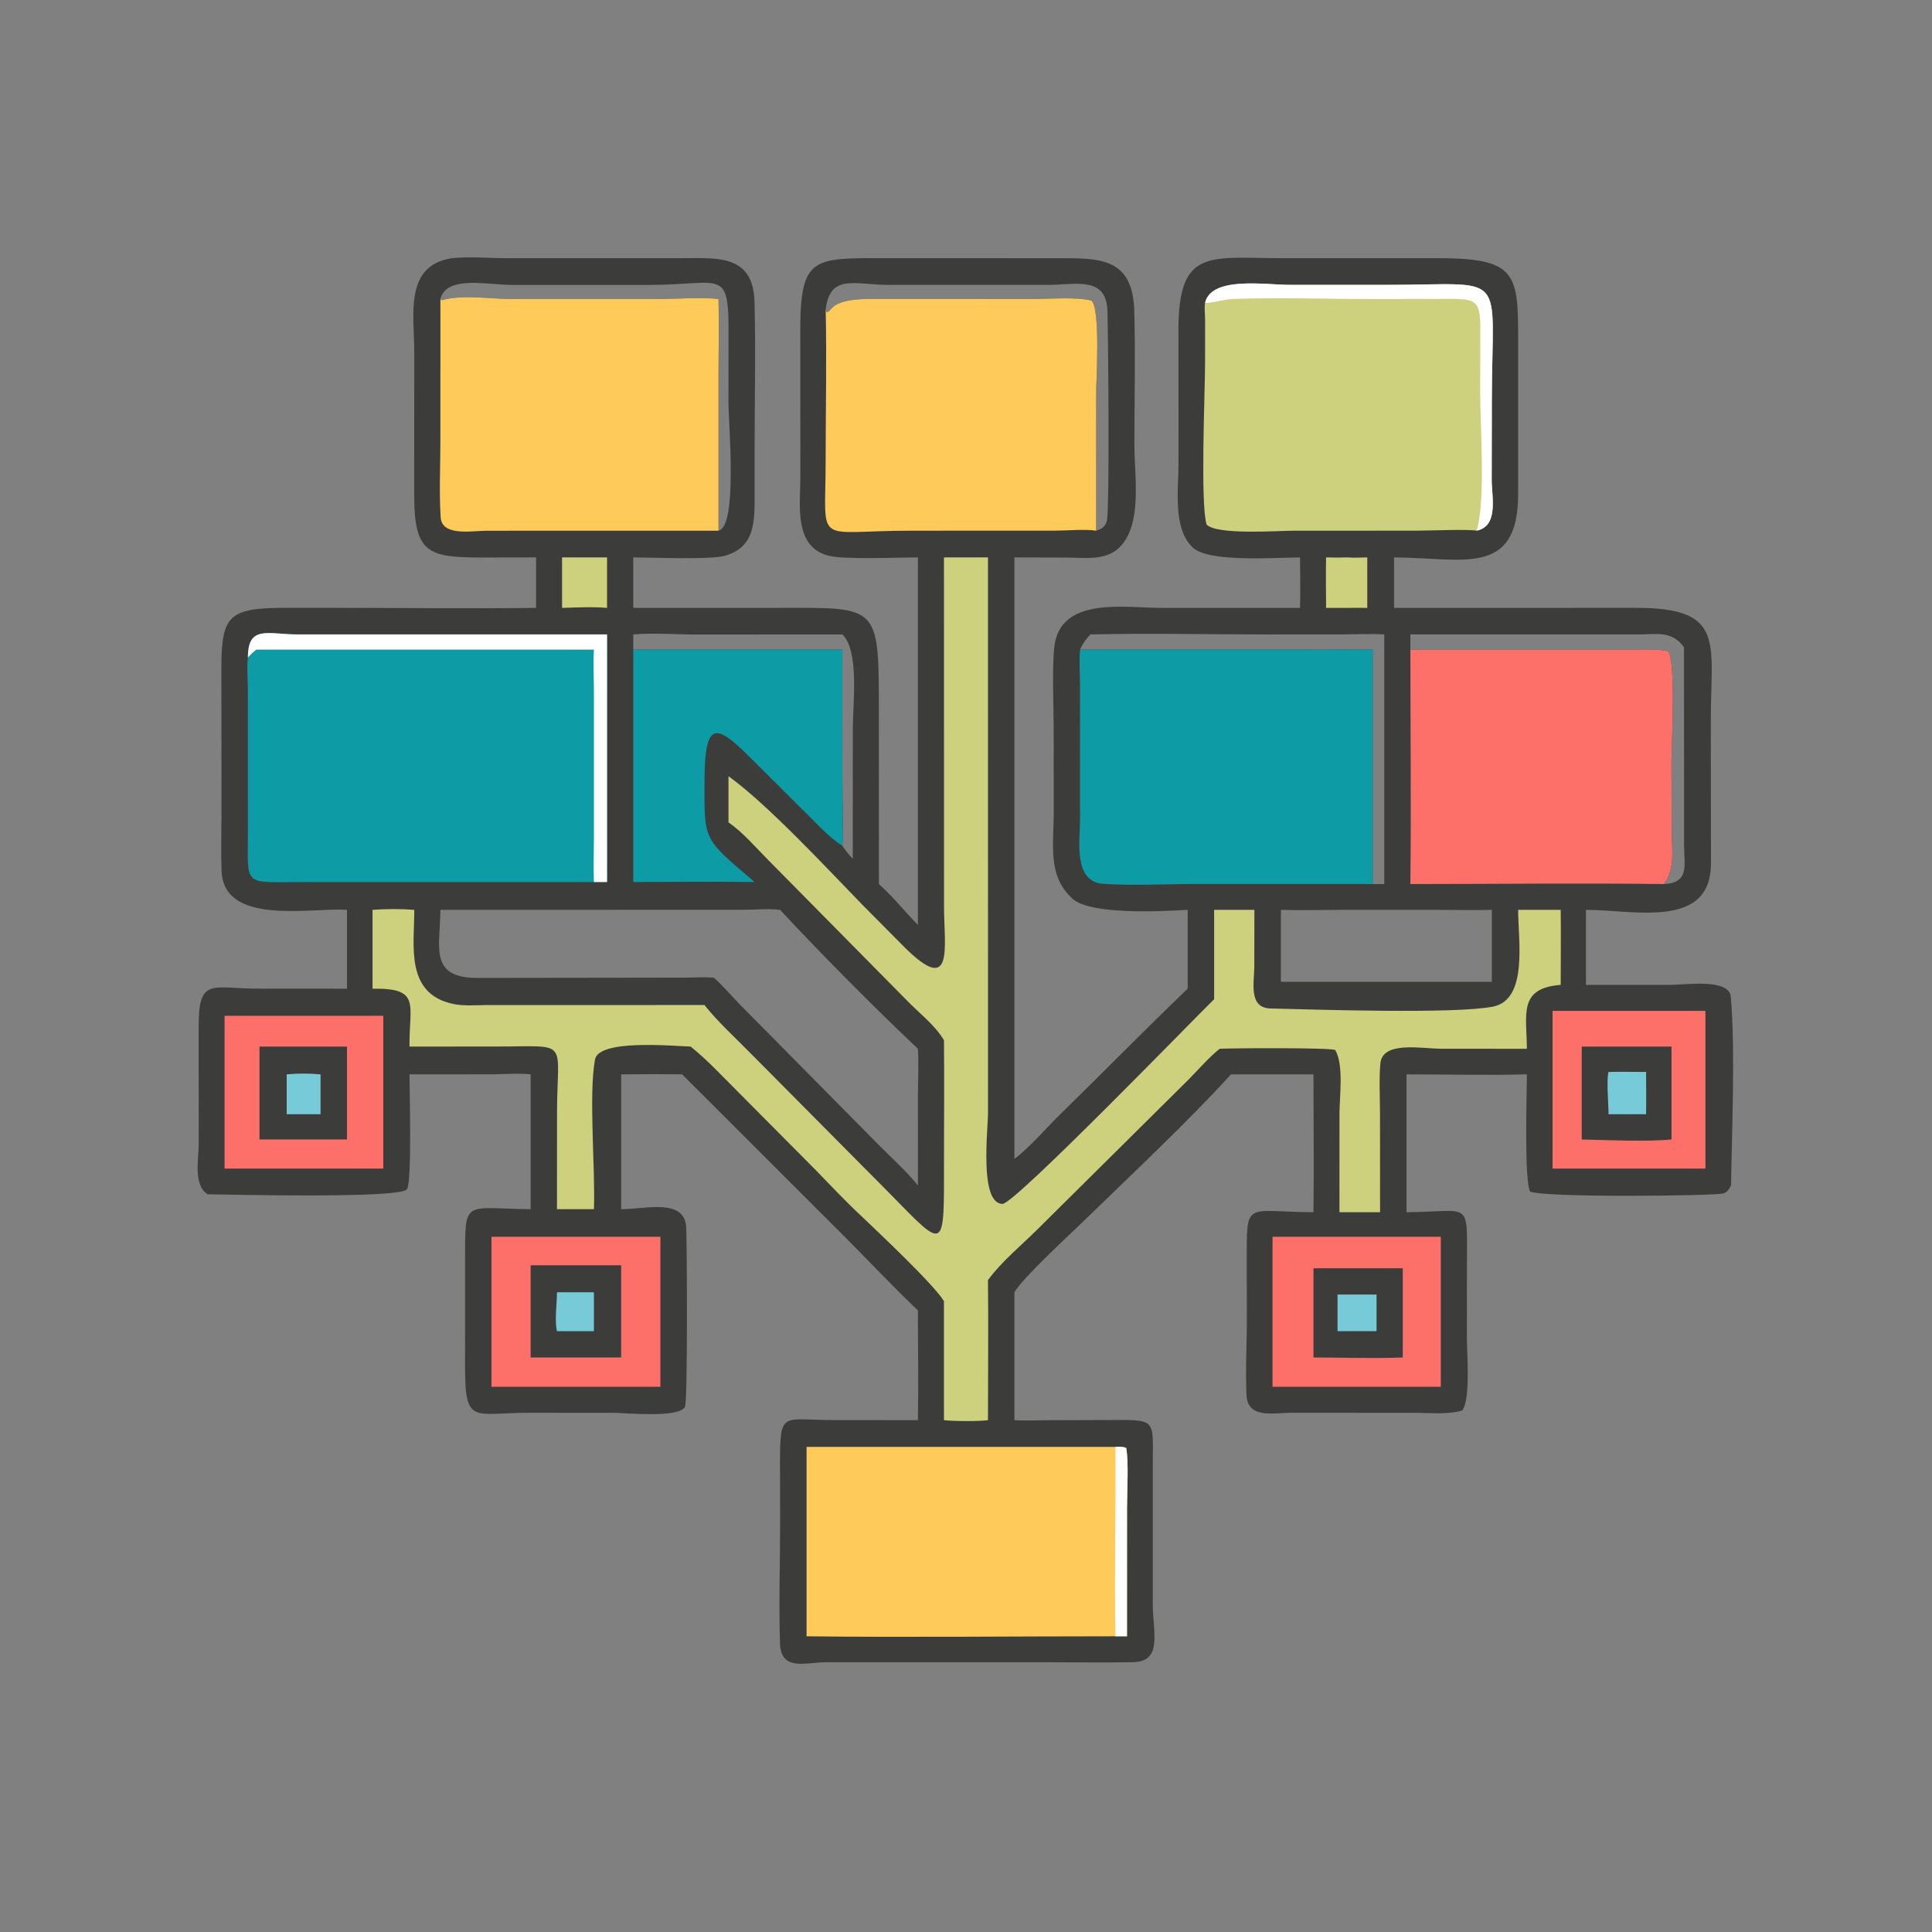 <?xml version="1.0" encoding="utf-8" ?>
<svg xmlns="http://www.w3.org/2000/svg" xmlns:xlink="http://www.w3.org/1999/xlink" width="1024" height="1024">
	<rect width="100%" height="100%" fill="#808080" stroke="none"/>
	<path fill="#3C3C3B" transform="scale(2 2)" d="M119.668 68.428C124.437 67.935 129.356 68.411 134.145 68.419L181.251 68.411C190.677 68.346 199.612 67.724 199.95 79.988C200.301 92.712 199.985 105.533 199.98 118.266L199.973 130.729C199.967 137.706 200.382 145.111 191.857 147.343C188.01 148.351 172.934 147.735 167.825 147.719L167.825 161.096L205.898 161.09C233.392 161.086 232.902 159.853 232.904 190.043L232.912 234.285C236.573 237.513 239.799 241.622 243.256 245.109L243.256 147.719C237.833 147.711 223.927 148.358 219.59 147.27C210.337 144.948 212.082 133.892 212.106 126.719L212.086 88.276C212.007 67.684 215.413 68.411 235.243 68.415L279.828 68.427C291.031 68.435 300.209 67.939 300.597 82.425C300.916 94.313 300.632 106.287 300.626 118.183C300.622 126.165 302.838 138.905 296.672 145.064C293.052 148.679 287.361 147.78 282.749 147.755L268.833 147.719L268.833 307.133C273.23 303.759 277.064 299.105 281.051 295.219C292.339 284.212 303.356 272.915 314.747 262.017L314.747 241.118C307.523 241.522 288.991 242.514 284.175 238.123C277.577 232.107 279.248 223.949 279.243 215.856L279.238 192.679C279.239 187.443 278.668 174.543 279.642 169.993C282.169 158.201 298.649 161.087 307.271 161.091L344.522 161.096C344.667 156.653 344.53 152.167 344.522 147.719C338.459 147.742 320.497 149.124 316.171 145.168C310.722 140.186 312.322 129.578 312.321 122.908L312.302 87.432C312.298 65.512 320.633 68.428 340.036 68.42L381.611 68.423C403.217 68.462 402.309 73.289 402.316 93.342L402.319 130.954C402.339 153.193 387.322 147.763 369.44 147.719L369.44 161.096L433.609 161.086C457.36 161.088 453.38 170.252 453.382 190.845L453.427 228.588C453.549 246.413 433.146 241.137 420.287 241.118L420.287 261.001L442.96 260.991C446.785 260.991 458.266 259.226 458.686 264.177C459.903 278.519 458.947 299.508 458.746 314.155C458.279 315.058 457.779 315.899 456.763 316.262C454.927 316.917 409.394 317.472 405.52 315.769C403.879 312.985 404.637 289.507 404.643 284.717C394.042 284.993 383.357 284.716 372.749 284.717L372.749 321.25C389.966 321.102 388.758 317.851 388.758 334.633L388.731 353.972C388.719 358.303 389.778 370.775 387.51 373.787C383.608 374.937 379.154 374.415 375.14 374.415L342.127 374.401C337.509 374.393 330.621 376.118 330.33 369.641C330.028 362.954 330.445 356.103 330.425 349.394L330.397 333.98C330.392 317.84 329.958 321.172 348.082 321.25C348.248 309.082 348.082 296.887 348.082 284.717L326.238 284.717C314.446 297.621 299.951 311.148 287.397 323.386C283.561 327.125 270.977 338.662 268.833 342.463L268.833 376.355C271.612 376.554 274.459 376.384 277.246 376.376L293.064 376.323C306.791 376.246 305.507 375.752 305.491 388.313L305.491 425.097C305.498 432.464 308.26 440.345 300.231 440.498C292.511 440.645 284.759 440.513 277.034 440.507L218.773 440.514C213.267 440.567 206.937 442.977 206.702 435.42C206.367 424.64 206.754 413.743 206.734 402.947L206.709 388.17C206.689 373.591 207.189 376.325 220.976 376.337L243.256 376.355C243.427 366.678 243.258 356.958 243.256 347.278C236.697 341.048 230.508 334.432 224.126 328.028L180.771 284.717C175.39 284.634 169.992 284.653 164.61 284.717L164.61 320.448C171.018 320.476 181.517 317.392 181.855 325.349C182.061 330.211 182.268 371.47 181.522 372.833C179.853 375.878 165.764 374.411 162.621 374.411L139.949 374.407C125.549 374.402 123.258 377.699 123.245 362.417L123.255 334.097C123.238 317.416 122.787 320.292 140.627 320.448L140.627 284.717C137.261 284.356 133.692 284.695 130.295 284.702L108.514 284.717C108.52 288.769 109.222 313.326 107.837 315.175C105.938 317.708 60.155 316.548 55.016 316.497C51.144 313.995 52.66 307.178 52.663 303.167L52.65 271.907C52.628 258.885 56.289 261.993 68.244 262L91.951 262.017L91.951 241.118C82.803 240.42 59.304 245.522 58.723 230.849C58.535 226.109 58.682 221.317 58.683 216.57L58.671 176.924C58.66 162.831 60.841 161.069 76.126 161.082L89.287 161.086C106.87 161.089 124.483 161.312 142.063 161.096L142.063 147.719L127.656 147.742C113.452 147.75 109.769 146.566 109.77 131.298L109.779 93.057C109.784 83.51 107.064 70.424 119.668 68.428ZM189.184 259.101C191.659 261.288 193.819 263.894 196.131 266.26L232.934 303.48C236.408 307.005 240.154 310.287 243.256 314.155L243.269 289.857C243.272 285.925 243.496 281.856 243.256 277.937C231.242 266.559 217.925 253.151 206.731 241.118C203.509 240.762 200.124 241.084 196.876 241.106L116.709 241.118C116.675 250.855 113.478 259.251 126.716 259.16L181.712 259.083C184.185 259.072 186.722 258.896 189.184 259.101ZM167.825 168.134C167.827 169.474 167.842 170.815 167.825 172.155L223.241 172.155L223.242 207.034C223.241 212.693 223.508 218.513 223.241 224.149C224.048 225.443 224.946 226.475 225.997 227.574L226.001 193.037C226.001 186.788 227.786 172.385 223.241 168.134L184.881 168.158C179.279 168.164 173.389 167.667 167.825 168.134ZM446.268 171.539C443.128 167.043 438.916 168.133 434.016 168.131L373.765 168.134L373.765 172.155L433.003 172.149C435.974 172.151 439.086 171.958 442.013 172.546C444.204 174.901 442.95 197.729 442.951 202.018L442.999 219.865C443.015 224.555 444.038 230.33 440.959 234.285C447.798 234.003 446.326 229.169 446.294 224.132L446.268 171.539ZM290.49 140.637C291.888 140.228 292.852 139.648 293.305 138.153C294.128 135.441 293.66 87.48 293.485 82.378C293.166 73.072 285.038 75.495 277.678 75.496L235.195 75.491C226.588 75.464 219.879 72.449 218.816 82.084L219.046 82.758C220.782 82.506 219.581 79.142 231.282 79.212L273.688 79.229C278.022 79.229 285.154 78.65 289.229 79.653C291.675 81.965 290.497 100.416 290.497 104.001L290.49 140.637ZM395.35 260.192L395.35 241.118C390.042 241.266 384.718 241.102 379.408 241.118L354.815 241.123C349.704 241.131 344.557 241.279 339.45 241.118L339.45 260.192L354.969 260.192L395.35 260.192ZM190.409 79.241C190.587 86.073 190.412 92.941 190.41 99.777L190.409 140.637C195.55 139.529 193.047 112.2 193.05 106.734L193.072 89.993C193.198 70.528 191.871 75.499 172.064 75.506L135.361 75.498C129.44 75.494 118.229 72.895 116.709 79.241L117.071 79.575C122.533 77.982 129.845 79.239 135.595 79.242L174.248 79.243C178.779 79.24 186.225 78.731 190.409 79.241ZM288.976 168.134C287.786 169.384 286.913 170.561 286.228 172.155L347.004 172.151C352.588 172.168 358.182 172.03 363.763 172.155L363.763 234.285L366.849 234.285L366.849 168.134C363.184 167.914 359.408 168.111 355.73 168.122L335.994 168.135C320.347 168.137 304.613 167.769 288.976 168.134Z"/>
	<path fill="#CDD07D" transform="scale(2 2)" d="M250.16 147.719L261.825 147.719L261.834 294.867C261.836 299.407 259.473 318.931 265.671 319.047C268.866 319.107 316.926 269.472 321.756 264.805L321.756 241.118L332.43 241.118L332.404 256.22C332.395 260.385 330.778 267.112 336.735 267.256C348.343 267.537 385.341 268.761 395.582 266.782C405.032 264.956 402.321 249.179 402.319 241.118L413.601 241.118C413.691 247.741 413.603 254.376 413.601 261.001C402.345 261.881 404.573 268.727 404.643 277.937L382.022 277.93C376.887 277.929 366.342 275.754 365.812 281.846C365.432 286.207 365.713 290.827 365.714 295.217L365.731 321.25L354.969 321.25L354.975 295.132C354.976 290.669 356.174 282.224 353.848 278.263C352.255 277.602 326.851 277.758 323.214 277.937C320.261 280.337 317.648 283.382 314.978 286.098L274.906 325.823C270.585 330.111 265.414 334.323 261.825 339.238C261.956 351.605 261.826 363.987 261.825 376.355C259.574 376.707 252.479 376.657 250.16 376.355L250.16 344.822C247.412 340.309 232.786 326.602 228.052 322.061C223.824 318.136 219.893 313.874 215.853 309.759L195.488 289.26C191.442 285.245 187.481 280.925 183.038 277.355C177.893 277.156 158.676 275.396 157.688 280.768C155.955 290.191 157.808 309.793 157.396 320.448L147.604 320.448L147.614 295.341C147.615 275.155 151.344 277.329 131.754 277.339L108.514 277.355C108.401 266.137 111.668 261.822 98.725 262.017L98.725 241.118C102.29 240.855 106.224 240.831 109.784 241.118C109.855 250.225 107.143 263.443 120.239 266.081C122.993 266.636 126.006 266.373 128.804 266.354L186.69 266.339C190.214 270.781 194.468 274.625 198.438 278.656L235.91 316.409C250.712 331.516 250.169 331.837 250.166 307.363C250.164 296.796 250.277 286.217 250.16 275.651C247.81 271.775 244.162 268.971 241.002 265.798L203.61 227.94C200.275 224.588 196.937 220.627 193.06 217.938L193.06 205.708C203.513 213.22 219.415 230.412 228.513 239.749L239.703 251.027C252.818 264.03 250.232 251.22 250.173 240.297L250.16 147.719Z"/>
	<path fill="#0D9BA6" transform="scale(2 2)" d="M65.695 174.225C65.7 165.524 71.036 168.133 78.966 168.131L160.876 168.134L160.876 233.748L157.396 233.748L80.597 233.751C64.17 233.742 65.703 235.278 65.699 220.549L65.689 182.579C65.677 179.833 65.381 176.943 65.695 174.225Z"/>
	<path fill="white" transform="scale(2 2)" d="M65.695 174.225C65.7 165.524 71.036 168.133 78.966 168.131L160.876 168.134L160.876 233.748L157.396 233.748C157.235 229.993 157.389 226.163 157.391 222.401L157.388 182.499C157.375 179.056 157.192 175.593 157.396 172.155L67.93 172.155C67.115 172.75 66.413 173.518 65.695 174.225Z"/>
	<path fill="#CDD07D" transform="scale(2 2)" d="M319.357 80.267C320.992 73.113 335.403 75.492 341.645 75.49L367.269 75.492C400.231 75.507 395.378 71.006 395.353 106.384L395.316 127.264C395.332 131.67 397.219 139.441 391.313 140.637C389.13 140.2 378.534 140.631 375.409 140.633L342.799 140.643C338.858 140.643 322.424 141.852 319.764 139.015C318.057 133.542 319.349 103.856 319.356 96.037L319.365 84.755C319.364 83.309 319.114 81.671 319.357 80.267Z"/>
	<path fill="white" transform="scale(2 2)" d="M319.357 80.267C320.992 73.113 335.403 75.492 341.645 75.49L367.269 75.492C400.231 75.507 395.378 71.006 395.353 106.384L395.316 127.264C395.332 131.67 397.219 139.441 391.313 140.637C393.772 132.687 392.244 112.617 392.25 103.547L392.297 90.629C392.408 78.179 392.306 79.19 379.053 79.228L363.574 79.246C351.4 79.243 338.675 78.789 326.558 79.242C324.762 79.309 320.618 80.428 319.357 80.267Z"/>
	<path fill="#0D9BA6" transform="scale(2 2)" d="M286.228 172.155L347.004 172.151C352.588 172.168 358.182 172.03 363.763 172.155L363.763 234.285L316.033 234.275C308.522 234.277 299.625 234.764 292.264 234.212C284.363 233.618 286.204 222.731 286.218 217.292L286.209 181.314C286.19 178.303 285.954 175.144 286.228 172.155Z"/>
	<path fill="#FECB5B" transform="scale(2 2)" d="M116.709 79.241L117.071 79.575C122.533 77.982 129.845 79.239 135.595 79.242L174.248 79.243C178.779 79.24 186.225 78.731 190.409 79.241C190.587 86.073 190.412 92.941 190.41 99.777L190.409 140.637L128.878 140.651C125.288 140.655 117.114 142.232 116.784 137.121C116.36 130.552 116.699 123.768 116.702 117.18L116.709 79.241Z"/>
	<path fill="#FECB5B" transform="scale(2 2)" d="M218.816 82.084L219.046 82.758C220.782 82.506 219.581 79.142 231.282 79.212L273.688 79.229C278.022 79.229 285.154 78.65 289.229 79.653C291.675 81.965 290.497 100.416 290.497 104.001L290.49 140.637C287.575 140.181 282.832 140.621 279.687 140.623L241.153 140.64C215.432 140.656 218.802 145.152 218.804 122C218.805 108.714 219.11 95.362 218.816 82.084Z"/>
	<path fill="#FD7069" transform="scale(2 2)" d="M373.765 172.155L433.003 172.149C435.974 172.151 439.086 171.958 442.013 172.546C444.204 174.901 442.95 197.729 442.951 202.018L442.999 219.865C443.015 224.555 444.038 230.33 440.959 234.285C418.577 233.999 396.152 234.28 373.765 234.285C374.002 213.587 373.766 192.856 373.765 172.155Z"/>
	<path fill="#FECB5B" transform="scale(2 2)" d="M213.748 383.438L295.605 383.438C296.526 383.444 297.603 383.327 298.449 383.727C299.15 387.481 298.669 395.233 298.668 399.375L298.658 433.634L295.605 433.634C268.331 433.633 241.017 433.95 213.748 433.634L213.748 383.438Z"/>
	<path fill="white" transform="scale(2 2)" d="M295.605 383.438C296.526 383.444 297.603 383.327 298.449 383.727C299.15 387.481 298.669 395.233 298.668 399.375L298.658 433.634L295.605 433.634C295.312 416.916 295.713 400.162 295.605 383.438Z"/>
	<path fill="#0D9BA6" transform="scale(2 2)" d="M167.825 233.748L167.825 168.134C167.827 169.474 167.842 170.815 167.825 172.155L223.241 172.155L223.242 207.034C223.241 212.693 223.508 218.513 223.241 224.149C219.815 221.978 216.912 218.735 214.024 215.909L200.307 202.254C190.412 192.285 186.744 189.487 186.704 206.837C186.667 222.988 186.186 221.964 199.97 233.748C189.265 233.591 178.532 233.745 167.825 233.748Z"/>
	<path fill="#FD7069" transform="scale(2 2)" d="M130.242 327.759L175.009 327.759L175.009 367.509L130.242 367.509L130.242 327.759Z"/>
	<path fill="#3C3C3B" transform="scale(2 2)" d="M140.627 335.315L164.61 335.315L164.61 359.739L140.627 359.739L140.627 335.315Z"/>
	<path fill="#77CAD7" transform="scale(2 2)" d="M147.604 342.463L157.396 342.463L157.396 352.772L147.604 352.772C146.926 349.966 147.606 345.496 147.604 342.463Z"/>
	<path fill="#FD7069" transform="scale(2 2)" d="M337.236 327.759L381.825 327.759L381.825 367.509L337.236 367.509L337.236 327.759Z"/>
	<path fill="#3C3C3B" transform="scale(2 2)" d="M348.082 336.105L371.75 336.105L371.75 359.739C363.911 360.06 355.935 359.751 348.082 359.739L348.082 336.105Z"/>
	<path fill="#77CAD7" transform="scale(2 2)" d="M354.462 343.066L364.796 343.066L364.796 352.772L354.462 352.772L354.462 343.066Z"/>
	<path fill="#FD7069" transform="scale(2 2)" d="M420.287 267.892L451.953 267.892L451.953 309.686L443.875 309.686L411.444 309.686L411.444 267.892L420.287 267.892Z"/>
	<path fill="#3C3C3B" transform="scale(2 2)" d="M419.176 277.355L442.973 277.355L442.973 301.967C436.819 302.597 425.476 302.147 419.176 301.967L419.176 277.355Z"/>
	<path fill="#77CAD7" transform="scale(2 2)" d="M426.267 284.077C429.583 284.017 432.905 284.064 436.222 284.077C436.24 287.808 436.301 291.545 436.222 295.275L426.267 295.275C426.297 292.731 425.685 286.151 426.267 284.077Z"/>
	<path fill="#FD7069" transform="scale(2 2)" d="M59.513 269.199L101.575 269.199L101.575 309.686L59.513 309.686L59.513 269.199Z"/>
	<path fill="#3C3C3B" transform="scale(2 2)" d="M68.769 277.355L91.951 277.355L91.951 301.967L68.769 301.967L68.769 277.355Z"/>
	<path fill="#77CAD7" transform="scale(2 2)" d="M75.975 284.717C79.029 284.442 81.892 284.444 84.95 284.717L84.95 295.275L75.975 295.275L75.975 284.717Z"/>
	<path fill="#CDD07D" transform="scale(2 2)" d="M148.954 147.719L160.876 147.719L160.876 161.096C156.92 160.765 152.917 160.989 148.954 161.096L148.954 147.719Z"/>
	<path fill="#CDD07D" transform="scale(2 2)" d="M357.091 147.719C358.808 147.862 360.615 147.737 362.342 147.719L362.342 161.096C360.596 161.045 358.839 161.089 357.091 161.096L351.422 161.096C351.434 156.635 351.318 152.181 351.422 147.719C353.317 147.785 355.196 147.769 357.091 147.719Z"/>
</svg>
